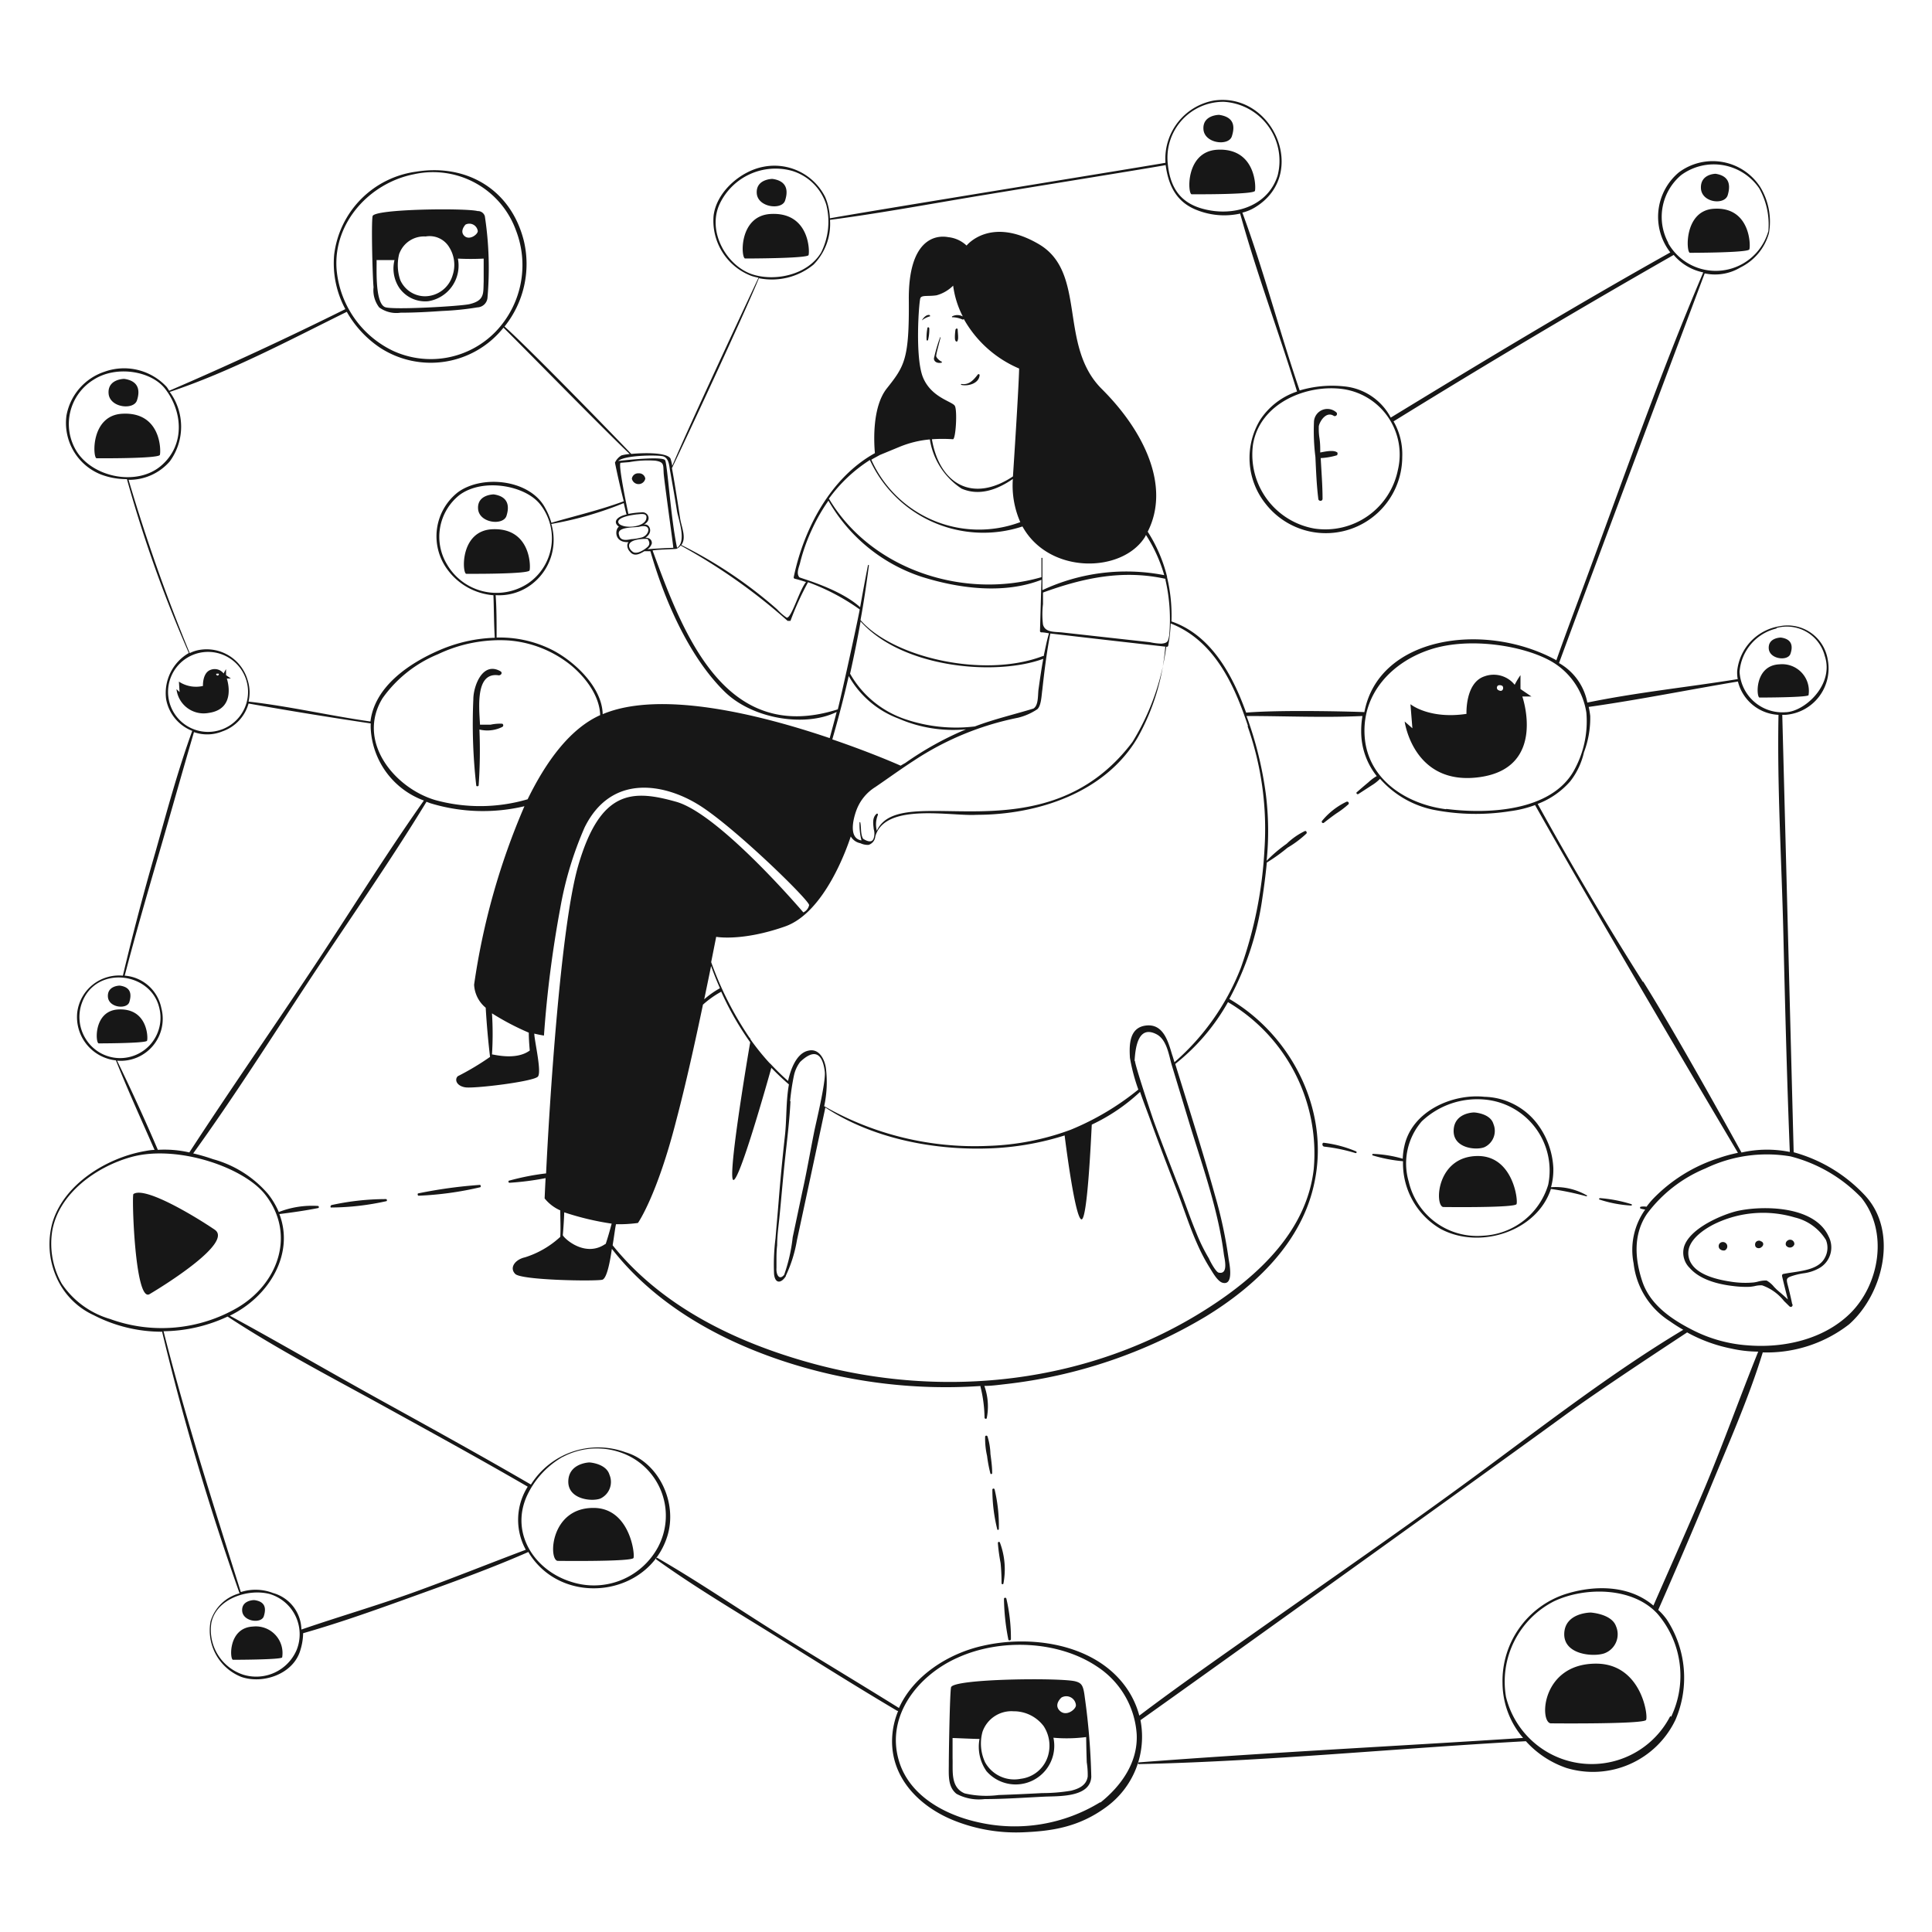 <svg xmlns="http://www.w3.org/2000/svg" fill="none" viewBox="0 0 400 400">
  <path fill="#171717" d="M27.62 247.22c-.36.24.3 22.52 3.34 20.72 3.04-1.8 17.38-10.7 13.5-13.34-3.88-2.64-14.46-9.08-16.84-7.38Zm24.76 89.54c-5.18.24-4.82 6.88-4.14 6.88 0 0 10 0 10.18-.5a5.52 5.52 0 0 0-6.04-6.38Zm2.24-2.14c.5-1.6.36-3.04-2-3.34 0 0-2.64 0-2.48 2.24.16 2.24 3.98 2.7 4.48 1.1Zm309.66-190.2s10 0 10.16-.5a5.53 5.53 0 0 0-6-6.38c-5.22.2-4.82 6.82-4.16 6.88Zm6.42-9.08c.54-1.58.3-3.04-2-3.34 0 0-2.64 0-2.5 2.26.14 2.26 4 2.68 4.5 1.08ZM246.72 40.22s12.86.1 13.1-.7c.24-.8.18-8.96-7.82-8.52-6.62.4-6.12 9.22-5.28 9.22Zm8.32-12c.7-2.16.4-4-2.64-4.44 0 0-3.44 0-3.24 2.98.2 2.98 5.24 3.54 5.88 1.46ZM159.56 44.3c-6.66.36-6.18 9.22-5.28 9.22 0 0 12.86 0 13.12-.7.26-.7.24-8.96-7.84-8.52Zm3-2.84c.64-2 .4-4-2.64-4.42 0 0-3.44 0-3.24 2.98.2 2.98 5.32 3.54 5.88 1.44Zm-60.74 68.12c-6.64.4-6.14 9.22-5.28 9.22 0 0 12.84.1 13.1-.7.26-.8.24-8.96-7.82-8.52Zm3.04-2.78c.64-2 .4-4-2.64-4.44 0 0-3.44 0-3.24 2.98.2 2.98 5.22 3.54 5.88 1.46ZM25.32 85.66C18.7 86 19.2 94.88 20 94.88c0 0 12.86.1 13.1-.7.24-.8.3-8.96-7.78-8.52Zm3.04-2.78c.66-2 .4-4-2.64-4.44 0 0-3.44 0-3.24 3 .2 3 5.24 3.52 5.88 1.44ZM24.44 209c-5.1.3-4.7 7.02-4 7.02 0 0 9.76 0 10-.54.24-.54.16-6.84-6-6.48Zm2.34-1.54c.5-1.66.3-3.1-2-3.4 0 0-2.58 0-2.44 2.3.14 2.3 3.94 2.68 4.44 1.1Zm323.1-155.12s12 0 12.3-.7c.3-.7.24-8.88-7.32-8.42-6.24.34-5.78 9.12-4.98 9.12Zm7.82-11.92c.64-2.14.34-4-2.5-4.44 0 0-3.18 0-3.04 3 .14 3 4.88 3.54 5.54 1.44ZM115.42 323.16s15.4.2 15.74-.6c.34-.8-.8-10.36-8.26-10.36-8.9-.06-9.38 10.56-7.48 10.96Zm8.88-12.9a3.8 3.8 0 0 0 1.88-4.94c-.7-2.34-4.14-2.54-4.14-2.54s-4.28.1-4.38 3.88c-.1 3.78 4.88 4.28 6.64 3.6Zm206.14 34.18c-11.22 0-11.76 11.9-9.42 12.36 0 0 19.3.2 19.78-.7.48-.9-1-11.66-10.36-11.66Zm1.74-2.14a4.2 4.2 0 0 0 2.4-5.6c-.9-2.58-5.24-2.84-5.24-2.84s-5.38 0-5.48 4.4c-.1 4.4 6.14 4.82 8.32 4.04ZM306 239.34c-8.58 0-9.02 10.16-7.22 10.56 0 0 14.84.2 15.2-.6.36-.8-.74-9.96-7.98-9.96Zm1.36-1.84a3.72 3.72 0 0 0 1.84-4.78c-.64-2.24-4-2.4-4-2.4s-4.14 0-4.24 3.74c-.1 3.74 4.76 4.14 6.4 3.44Zm-260.4-97.02h.84l-1-.7v-1.24c-.19.29-.35.59-.5.9a2.32 2.32 0 0 0-2.68-.76c-1.74.6-1.6 3.34-1.6 3.34a6.42 6.42 0 0 1-4.98-.9l.14 2.16-.64-.6a5.66 5.66 0 0 0 6.68 4.92c5.92-.84 3.74-7.12 3.74-7.12Zm-2.1-1h.4c.14 0 0 .54-.34.34s-.06-.34-.06-.34Zm272.28 4.78v-.04h-.08l.08.04Z"/>
  <path fill="#171717" d="M314.8 139.78c-.45.64-.85 1.3-1.2 2a5.57 5.57 0 0 0-6.28-1.74c-4 1.34-3.7 7.76-3.7 7.76-7.76 1.16-11.6-2-11.6-2l.4 4.98-1.6-1.4s1.8 13.5 15.64 11.5 8.72-16.68 8.72-16.68h1.88l-2.26-1.54v-2.88Zm-4.5 3.14a.56.56 0 0 1-.38-.46.57.57 0 0 1 .24-.54 1 1 0 0 1 .9.1c.34.36.1 1.34-.76.9ZM278.76 166c-1.97.94-3.7 2.3-5.08 4a.27.27 0 0 0-.02.18c0 .06.04.11.08.15.05.04.1.07.17.07.06 0 .12 0 .17-.04.9-.7 1.8-1.4 2.68-2 .81-.52 1.58-1.1 2.3-1.74a.35.35 0 0 0 .16-.46.35.35 0 0 0-.46-.16Zm-5.82-62.74c0 .54.88.6.88 0 0-2.8-.24-5.64-.38-8.42 1.16-.06 2.3-.26 3.42-.6 0-.16.16-.46 0-.56-.78-.64-2.88-.1-3.52 0 0-1.08 0-1.88-.16-2.98-.12-.74-.16-1.5-.14-2.24-.1-.66 1.34-3.54 3.14-2.34a.46.46 0 0 0 .54-.7 2.78 2.78 0 0 0-4.68 2c-.1 2.4 0 4.8.3 7.18.14 2.92.24 5.76.6 8.66Z"/>
  <path fill="#171717" d="M386.14 247.52a31.56 31.56 0 0 0-14.78-8.96L369 148h.66a9.64 9.64 0 0 0 8.76-11.4 8.43 8.43 0 0 0-10-6.94 10.46 10.46 0 0 0-8.76 9.32c-.02.55.02 1.1.12 1.64h-.12c-10.4 1.68-20.7 2.72-31.02 4.84a12 12 0 0 0-5.86-8.18c8-21.74 28.24-75.6 30.16-80.68 2.54.55 5.2.1 7.42-1.24a11.28 11.28 0 0 0 5.88-7.08c.58-3.3-.06-6.7-1.8-9.56a11.72 11.72 0 0 0-16.84-3.04 12 12 0 0 0-1.78 16.58c-19.54 10.94-38.74 22.52-57.88 34.2a12.2 12.2 0 0 0-9.62-6.46c-3.1-.34-6.25-.05-9.24.84-4.18-12.18-7.4-24.74-11.86-36.82a9.2 9.2 0 0 0 2.8-1.2c10.96-6.88 3.5-23.82-8.72-22a12.24 12.24 0 0 0-10 12.88c-1.3.3-63.16 10.3-69.48 11.5a12.12 12.12 0 0 0-.98-4.42A11.76 11.76 0 0 0 158 34.54c-4.68.9-9.66 5.18-10.26 10.12a12.22 12.22 0 0 0 7.82 12.46c.48.16.98.28 1.48.38-3.2 6.8-14.74 31.5-17.86 38.96a9.22 9.22 0 0 0-.36-1.52c-.74-1.28-5.38-1.22-8.12-.96-4.76-5-21.18-21.86-26.24-26.38a20.68 20.68 0 0 0 4-17.72c-2.7-10.8-12-16-22.28-14.34a19.74 19.74 0 0 0-17 17.24A20 20 0 0 0 71.5 64a735 735 0 0 1-36.46 16.9c-.18-.26-.34-.54-.54-.8a12 12 0 0 0-12.86-3.14 11.76 11.76 0 0 0-7.88 9.08 11.48 11.48 0 0 0 7.14 12.2c1.72.65 3.54.97 5.38.96a268.02 268.02 0 0 0 12.82 36 9.56 9.56 0 0 0-4.7 9.6 8.7 8.7 0 0 0 5.4 6.52c-3 8.26-5.22 16.56-7.6 25.02A542.57 542.57 0 0 0 25.44 202a8.72 8.72 0 0 0-9.44 7.54 9.02 9.02 0 0 0 8 10c2.46 6.16 5.34 12.46 8 18.54-.68 0-1.36.12-2 .24-7.82 1.36-16.74 6.78-19.14 14.8a16.8 16.8 0 0 0 .76 11.16c1.5 3.54 4.27 6.4 7.76 8a30.7 30.7 0 0 0 14.22 3.44v.16a540.7 540.7 0 0 0 16 54 8.58 8.58 0 0 0-6 5.78 10.36 10.36 0 0 0 6.34 11.52c4.52 1.58 10.86-.6 12.26-5.58.35-1.12.54-2.29.56-3.46 8.2-2.34 15.84-5.12 23.84-8 7.66-2.76 15.34-5.54 22.8-8.82.11.22.24.43.38.64 7.12 10.72 24.42 8.52 28.36-3.84 2.24-7.02-1.8-15.44-8.62-17.44a16.46 16.46 0 0 0-19.6 6.68c-10.32-6-20.78-11.76-31.24-17.54-10.46-5.78-20.8-11.82-31.1-17.42 8.24-4 13.4-12.88 10.26-21.04 2.68-.34 5.4-.72 8-1.24.26 0 .2-.44 0-.44a18.9 18.9 0 0 0-8.12 1.26 16.35 16.35 0 0 0-2.24-3.76A23 23 0 0 0 44.12 240a39.31 39.31 0 0 0-4.12-1.2c8.52-11.8 16.22-24 24.3-36.24 8.08-12.24 16.42-24.12 24-36.56l.8.3a37.27 37.27 0 0 0 19.48.62c-5.1 11.8-8.6 24.22-10.42 36.94a6.6 6.6 0 0 0 2.4 4.78c.2 3.4.5 6.84.9 10.18a55.3 55.3 0 0 1-6.68 4c-.7.66-.3 2 1.54 2.3 1.84.3 14.26-1.2 15.06-2.24.8-1.04-.76-7.48-.76-8.88 1.26.3 2 .4 2 .4A234.4 234.4 0 0 1 116 188c1-5.75 2.7-11.36 5.04-16.7 5.58-11.26 16.54-8.92 23.26-4.88 7.08 4.18 23.32 20 23.22 20.98a2.14 2.14 0 0 1-1.2 1.5S149 168.54 140 166c-9-2.54-15.68-2.6-20.28 13.2-3.7 12.74-6 50-6.66 63.74-2.56.3-5.1.8-7.58 1.48-.3 0-.26.46 0 .46 2.51-.16 5-.48 7.48-.96-.14 2.62-.2 4.2-.2 4.2a8.64 8.64 0 0 0 3.24 2.48c0 1.8.1 3.64 0 5.48a19.28 19.28 0 0 1-7.32 4.24c-2 .44-3.3 2.14-2 3.44 1.3 1.3 16.34 1.54 18 1.2.9-.2 1.58-3.4 2-6.4 8.72 11.2 21.46 18.48 34.7 22.98a107.37 107.37 0 0 0 41.62 5.42v.16c.53 2.09.8 4.23.84 6.38 0 .26.4.36.46.1.44-2.22.26-4.53-.5-6.66 1.42 0 2.84-.2 4.26-.36a103.2 103.2 0 0 0 41.56-14c10.36-6.32 20-15.5 22.52-27.76 3.18-14.94-4.72-30.42-17.62-38a61.99 61.99 0 0 0 6.8-20.6c.38-2.52.72-5.08.96-7.64a36.5 36.5 0 0 0 4.3-3.08c1.4-.82 2.7-1.8 3.88-2.9.2-.2 0-.64-.3-.54a14.5 14.5 0 0 0-3.78 2.64 29.1 29.1 0 0 0-4.14 3.52c.47-4.6.41-9.22-.16-13.8a75.65 75.65 0 0 0-4-16.18c8 0 16 .38 24 0a17.93 17.93 0 0 0-.26 3.18 14.77 14.77 0 0 0 3.22 9.26c-.63.36-1.21.8-1.74 1.3-.8.66-1.54 1.3-2.34 2-.3.16 0 .6.3.4l2.74-1.78c.63-.38 1.2-.83 1.72-1.36a20.18 20.18 0 0 0 10.98 6.4 45.4 45.4 0 0 0 16 .3 23.1 23.1 0 0 0 5.12-1.26c13.62 24.2 42 72 42 72-1.36.28-2.7.64-4 1.1a32.7 32.7 0 0 0-13.66 8.52c-.45.49-.87 1-1.26 1.54a3.3 3.3 0 0 0-1.18 0c-.2 0-.24.36 0 .4.3.08.6.14.9.18a14.4 14.4 0 0 0-2.4 11.14 16.36 16.36 0 0 0 7.52 12c.9.64 1.82 1.22 2.76 1.76-14.94 8.94-29.36 20.18-43.36 30.48-14.5 10.66-29.3 20.88-44 31.24-8.36 5.9-17.12 12-25.26 18.16a18 18 0 0 0-3.2-6.46c-6.52-8.46-19.32-10.26-29.18-8-7.08 1.56-14.34 6.14-17.38 12.88-8.32-5.18-16.74-10.22-25.06-15.4s-16.44-10.76-24.9-15.64a.2.2 0 0 0-.3.05.2.2 0 0 0 .1.29c8 5.74 16.44 10.72 24.76 15.9s16.64 10.42 25.06 15.4h.18a16.46 16.46 0 0 0-1.18 4.66c-.9 8.72 5.34 15.16 13 18.14a34.56 34.56 0 0 0 14 2.34c5.82-.24 11.5-1 17.24-5.22a18 18 0 0 0 7.1-18c14.7-10.42 73.2-52.42 87.56-62.9 8-5.88 25.6-17.34 25.62-17.38a31.56 31.56 0 0 0 9.12 3.34 26 26 0 0 0 5.6.64c-3.72 9.22-7.12 18.76-10.98 28-3.5 8.28-7.12 16.34-10.72 24.58-5.04-4.3-12.32-4.3-18.4-2.32a18.92 18.92 0 0 0-12.84 18.4 17.6 17.6 0 0 0 4.26 11.32c-26.38 1.72-53.24 3.04-79.56 5.06-.2 0-.2.36 0 .36 26.52-.58 53.64-3.3 80.14-4.74a20 20 0 0 0 8.4 5.54 18.92 18.92 0 0 0 22.58-10 22 22 0 0 0-1.8-20.72 12 12 0 0 0-1.78-2c3.56-8.12 7.08-16.28 10.46-24.48 3.82-9.34 8.24-19.22 11.18-28.84 6.45.2 12.76-1.85 17.86-5.8 7.02-6.2 10.3-19.16 3.32-26.68Zm-260.76 10c-4.14 2.9-8.46-.98-8.86-1.78.14-1.54.24-3.14.3-4.74a57.8 57.8 0 0 0 9.82 2.34c-.4 1.5-.8 2.9-1.26 4.28v-.1Zm102.42 115.6a33.84 33.84 0 0 1-25.08 4.2c-7-1.5-14.48-5.48-16.62-12.8-2.74-9.3 4-17.7 12.18-21.32 8.8-4 20.78-3.58 28.88 1.86a18.13 18.13 0 0 1 8.18 14c.28 5.8-3.18 10.68-7.54 14.16v-.1Zm118-17.8a18.28 18.28 0 0 1-34-4 18.66 18.66 0 0 1 10-19.82c6.42-3 16.3-2.94 21.38 2.64a19.7 19.7 0 0 1 2.82 21.28l-.2-.1Zm22-225.3a8.1 8.1 0 0 1 10 5.78c2 6-4.24 11.6-8.16 11.66a8.88 8.88 0 0 1-9.48-8.38 10 10 0 0 1 7.64-8.96v-.1Zm-22.42-79.78a11.3 11.3 0 0 1 2.7-14 11.4 11.4 0 0 1 16.14 2.74 15.26 15.26 0 0 1 1.9 8.86 11.32 11.32 0 0 1-20.74 2.5v-.1Zm-67.16 30.34a13.7 13.7 0 0 1 11.2 16.7 15.32 15.32 0 0 1-17.24 12.16 15.54 15.54 0 0 1-12.76-17.4c1.4-8.62 11.22-12.6 18.8-11.46Zm-24.82-59.5a12.24 12.24 0 0 1 11.12 15.26c-1.9 6-8.14 8.16-13.76 7.26-5.18-.84-8.38-3.48-8.98-9.66a11.56 11.56 0 0 1 11.62-12.86Zm-97.76 35.68c-5.28-1.84-9.28-8.86-6.64-14.54a12.8 12.8 0 0 1 15-6.84 10.66 10.66 0 0 1 7.08 7.04 14.2 14.2 0 0 1-1.08 9.86c-2.8 4.68-9.64 6.08-14.36 4.48ZM137.3 94.48c1.24.4 1.24 2 1.44 3.04.5 2.8 1 5.58 1.44 8.38.3 1.7 2 6.18 0 7.52-1.3-6-2-17.38-2.48-18.14-.48-.76-6.54-.2-9.72.16 1.44-1.26 8.32-1.26 9.32-.96Zm59.8-28.8c.77 0 1.54.18 2.24.5 0 0 .2-.1.2-.14 2.58 4.6 6.61 8.2 11.46 10.26 0 0 0 2.78-1.28 22.34-8.38 5.56-15.2 1.56-16.78-7.7 1.45-.1 2.9-.1 4.36 0 .58 0 .94-6 .38-6.92-.56-.92-4.82-1.7-6.56-5.82-1.74-4.12-.86-15.86-.56-16.5.3-.64 1.6-.3 3.34-.56a7.82 7.82 0 0 0 3.44-2 19.3 19.3 0 0 0 2 6.38 2.34 2.34 0 0 0-2.24 0v.16Zm-4.58 25.3a14.92 14.92 0 0 0 6.56 10.18c3.66 1.6 7.42.22 10.62-2a18.8 18.8 0 0 0 1.54 8.94 24.4 24.4 0 0 1-30.84-12.92c.56-.34 1.16-.64 1.76-.98l4.26-1.76c1.95-.78 4-1.28 6.1-1.46Zm19.16 18c5.5 10 20.68 9.72 25.38 2.18l.2-.4a31.08 31.08 0 0 1 3.78 8.32 41.02 41.02 0 0 0-25.22 3.1v-6.68h-.2v4c-16 4.62-35.22-1.46-44-16.26a31.17 31.17 0 0 1 8.48-8A25.86 25.86 0 0 0 211.68 109v-.02Zm-30.18 59.5c-.96.8-.72 2.1-.6 3.2.18.6.18 1.24 0 1.84-.26.84-1 .9-2.2.14a2.55 2.55 0 0 1-.3-.8c-.2-.84-.1-1.78-.3-2.64h-.14c-.05 1.27.08 2.55.4 3.78-2.9-.46-1.56-4.98-.96-6.48.76-1.9 2.1-3.5 3.84-4.58 2.64-1.8 5.24-3.7 8-5.48a60.55 60.55 0 0 1 21.52-8.86c1.43-.35 2.78-.94 4-1.76.84-.72.88-3 1.04-4 .44-4 .9-7.8 1.66-11.68 8 .93 16 1.85 24 2.74-.92 7-3.3 13.71-7 19.72-18.46 24.48-48.04 7.64-52.92 18.38a5.18 5.18 0 0 1 .2-3.24c.1-.22-.1-.38-.24-.28Zm4.5-19.72a28.38 28.38 0 0 0 14 2.24 66.42 66.42 0 0 0-12.62 7c-.32.16-.6.34-.92.52-1.76-.78-7.1-3.04-14.14-5.44 1.24-4.32 2.4-8.68 3.4-13.12a19.78 19.78 0 0 0 10.28 8.8Zm-10-9.28c.8-3.58 1.54-7.22 2.18-10.82 8.7 9.72 28.04 11.34 37.82 7.74-.4 2.14-.7 4.28-1 6.42-.14 1.3 0 3.24-1.04 3.88-3.74 1.16-8.22 2.2-12.12 3.7-4.96.6-9.99.05-14.7-1.6a20.7 20.7 0 0 1-11.14-9.32Zm64.52-6.22c-.82-.02-1.64-.12-2.44-.3l-18-2c-1.54-.2-3.68.1-4.14-1.66-.17-1.4-.17-2.82 0-4.22v-2.4c8.36-3.04 16.5-4.78 25.36-2.84v.24a36.83 36.83 0 0 1 .78 11.44c-.24 1.18-.24 1.62-1.64 1.74h.08Zm-49.76-13.86c7.72 2.44 17.04 3.68 24.86.64l-.3 10.62c0 .07.03.13.08.18a.3.3 0 0 0 .18.08c.5 0 1.04.1 1.6.2-.46 1.54-.76 3.14-1.1 4.72h-.2c-12.16 4.64-31 .3-37.72-7.46.7-3.8 1.24-7.54 1.74-11.32 0-.1-.2-.16-.2 0-.6 3-1.08 5.66-1.62 8.66-4.14-3.8-12.32-6-12.58-6.2-.74-.86 0-2.2.2-3.2a38.1 38.1 0 0 1 2.44-6.78 37.12 37.12 0 0 1 3.38-5.88 34.68 34.68 0 0 0 19.24 15.74ZM178 126.18c-.76 4-3.8 17.74-4.54 20.68-23.46 7.48-32.1-15.88-38.34-32.86 0-.2 4.96-.3 4.96-.38.33-.16.62-.39.84-.68a120.22 120.22 0 0 1 22.14 15.6h.6a59.9 59.9 0 0 1 3.64-8c3.8 1.38 7.4 3.28 10.7 5.64Zm-45.58-17.14c2.74-.7 2 2 .24 2.28a9.8 9.8 0 0 1-1.84.3c-.4 0-2.34.7-2.64-.84-.66-1.8 3.28-1.5 4.24-1.74Zm-.6-2.54c.54 0 2.24-.46 2 .8-.2 1.72-3.82 2.12-5.18 1.44-.76-.26-1.78-1.62 3.18-2.24Zm1.28 5.08c.32-.02.64-.02.96 0 .5.66.5 1.2 0 1.66-.5.46-2.26 1.74-3.14.94-.5-.36-2.04-2.3 2.18-2.6Zm1.86.9c0-.9-.7-1.16-1.36-1.16a2 2 0 0 0 .9-.98c.38-.9-.3-2-1.24-1.7.74-.4 1.34-1.1.84-2a1.32 1.32 0 0 0-1.34-.56c-.9.04-1.78.15-2.66.32 0 0-2.18-10.18-1.62-10.58l1.78-.14c1.8-.33 3.62-.43 5.44-.3 1.8.3 1.6.8 1.7 2.48 0 .96 2 15.06 2 15.56-.2 0-3.52.12-5.36.3.45-.28.78-.73.92-1.24ZM69.68 55.66c-.66-9.6 6.88-17.78 16-19.58a18.26 18.26 0 0 1 21.16 11.66 19.88 19.88 0 0 1-4.18 20.88 18.7 18.7 0 0 1-21.32 4 20.66 20.66 0 0 1-11.66-16.96ZM15.8 93.34a10.76 10.76 0 0 1 3.6-14.74c4.68-3 11.86-1.8 14.74 1.84 3.7 4.72 4.24 11.7-.8 16-5.04 4.3-14.2 2.38-17.54-3.1Zm10.8 6a11.1 11.1 0 0 0 8.54-3.8 12.16 12.16 0 0 0 0-14.4C47.7 76.96 60 70.38 71.8 64.56A22 22 0 0 0 78.7 72a19.24 19.24 0 0 0 25.54-4.16c4.88 4.82 20.48 20.78 26.14 26.16-.57.04-1.14.14-1.7.28-.6.35-1.07.87-1.36 1.5.54 2.68 1.16 5.36 1.82 8-4.9 1.82-10 3-14.98 4.46-.36-1.26-.9-2.46-1.58-3.58-3.44-5.48-12.9-6.32-17.78-2.74a11.58 11.58 0 0 0-2.16 16 13.1 13.1 0 0 0 9.52 5.32c.1 2.66.1 6 .28 8.8-3.9.12-7.75.98-11.34 2.52-6.32 2.7-13.54 7.56-14.4 14.82-8.56-1.22-16.66-3.14-25.24-4.12a8.36 8.36 0 0 0-.18-4.42 8.84 8.84 0 0 0-10-6.28c-.7.12-1.37.34-2 .66A362.34 362.34 0 0 1 26.6 99.28v.06Zm82.64 21.5a11.85 11.85 0 0 1-16.7-4 11.04 11.04 0 0 1 2.6-14.36c4.84-3.58 13.66-2 16.74 2a11.32 11.32 0 0 1-2.64 16.36Zm-74.4 23.28a8.28 8.28 0 1 1 16.47-1.74 8.28 8.28 0 0 1-16.47 1.74Zm-17.88 63.52c2.84-7.82 14.2-6.46 16 .96a8.36 8.36 0 0 1-15.24 6.44 8.52 8.52 0 0 1-.76-7.4Zm44.44 134a9.1 9.1 0 0 1-11.06 5.08A9.74 9.74 0 0 1 43.76 336c1-5.02 7.58-7.12 12-6a8.7 8.7 0 0 1 5.64 11.64Zm55.12-40a15 15 0 0 1 12.96-.54 13.84 13.84 0 0 1 6.72 19.28 15.1 15.1 0 0 1-18 7.1c-7.56-2.38-12.54-10-9.16-17.66a18 18 0 0 1 7.48-8.2v.02ZM78 290.32c10.48 5.78 20.94 11.5 31.26 17.48a12.86 12.86 0 0 0-.4 13.06c-7.72 2.9-15.4 6-23.16 8.8-7.76 2.8-15.4 5-23.3 7.72a8 8 0 0 0-5.86-7.56 10 10 0 0 0-6.68-.2c-5.66-18-11.38-35.76-16-54a32 32 0 0 0 13.26-3.04C57 279.08 67.6 284.62 78 290.32Zm-23.02-42.9c6.28 8.16 2.64 18.38-5.88 23.36a31.25 31.25 0 0 1-26.32 2.3 18.16 18.16 0 0 1-10-7.32c-1.83-3.24-2.53-7-2-10.68 1.24-8 9.32-13.64 16.58-15.58 9.38-2.5 23.18 2.14 27.62 7.92Zm8.66-45.26c-8.1 12.16-16.48 24.2-24.44 36.44a23.05 23.05 0 0 0-6.52-.54 427.66 427.66 0 0 0-8.44-18.46 8.7 8.7 0 0 0 9.16-10.9 8.38 8.38 0 0 0-7.58-6.7c2.2-8.46 4.64-16.88 7.1-25.3 2.46-8.42 4.76-16.7 7.24-25.12 1.9.67 3.98.62 5.84-.14a8.52 8.52 0 0 0 5.46-5.78 888.49 888.49 0 0 0 25.3 4.12 11 11 0 0 0 0 1.16 16.8 16.8 0 0 0 11 14.8c-8.42 11.94-16.04 24.36-24.12 36.42Zm38.22 16.16c.18-2.84.18-5.68 0-8.52a53.16 53.16 0 0 0 7.62 4c0 1.26.1 2.5.2 3.7-2.94 2.16-7.68.72-7.82.82Zm7.38-52.84a34.96 34.96 0 0 1-19.14.16c-8.52-2.54-16.34-12.2-10.9-21.08a26.36 26.36 0 0 1 11.5-9.12 29.77 29.77 0 0 1 14.6-2.84c4.75.37 9.27 2.18 12.96 5.18 2.96 2.46 5.88 6.28 6 10.28-6.26 2.82-11.18 9.56-15.02 17.42Zm15.54-17.62c-.12-5.56-5.78-10.86-10.3-13.22a24 24 0 0 0-11.66-2.64c0-2.7 0-6.12-.2-8.78 2.7.18 5.38-.64 7.52-2.3a11.54 11.54 0 0 0 4-12.44 72.36 72.36 0 0 0 15-4.32c.18.74.54 2.36.6 2.36-1.62.32-2.86 1.26-1.9 2.28l.3.26c-.8.44-1.1 3.32 2 3.18-.54.56-.16 1.56.3 2 .8 1 1.88.56 2.96-.12h1.26c2.7 9.48 7.74 21.58 15.34 29.06 5.82 5.72 16.74 7.42 23.22 4.22-.46 1.82-.96 3.62-1.44 5.42-14.22-4.82-34.92-10.04-47-4.96ZM147.22 200a68.87 68.87 0 0 0 1.84 4.6 17.96 17.96 0 0 0-3.26 2.3c.54-2.62 1.02-4.9 1.42-6.9ZM272 242c-1.44 12.8-11.44 22.12-21.86 28.8-24.36 15.68-54.78 19.06-82.48 11.34-15.46-4.3-30.66-11.68-40.82-24.32.36-2.2.54-3.76.7-4.36a28.6 28.6 0 0 0 4.54-.26S136 247.66 140 232c2-7.56 4-16.64 5.54-24a20.42 20.42 0 0 1 3.78-2.68 61.74 61.74 0 0 0 6 10.48c-.9 5.18-4.72 28.32-3.48 28.5 1.24.18 6.72-19.14 7.86-23.22a53.94 53.94 0 0 0 3.64 3.44c-.64 3.48-.44 7.16-.84 10.7-.5 4.54-.94 9.02-1.3 13.62-.2 2.54-.44 5.02-.64 7.56a43.14 43.14 0 0 0-.3 7.38c.2 2 1.44 2 2.44.44v-.1a28.12 28.12 0 0 0 2.3-7.36c.74-3.4 5.64-26.26 5.88-27.46 10 6.58 23.12 9.02 34.94 8.42a58.32 58.32 0 0 0 14.6-2.64c.38 3.08 2.24 17.18 3.48 17.38 1.24.2 2-17.04 2.14-19.62a38.5 38.5 0 0 0 10-6.78c.74 2.2 1.6 4.34 2.34 6.42 1.7 4.7 3.48 9.32 5.28 14 1.44 3.7 2.6 7.48 4.24 11.12.73 1.67 1.58 3.3 2.54 4.84.54.84 1.6 2.84 2.68 3.14 2.4.64 1.4-4 1.26-4.9a92.76 92.76 0 0 0-2.84-13.24c-2.54-9.12-5.44-18.14-8.22-27.16a43.26 43.26 0 0 0 10.92-12.8A36.4 36.4 0 0 1 272 242Zm-108.42-14c.17-1.8.43-3.58.8-5.34a7.18 7.18 0 0 1 1.28-2.8c3.9-3.72 4.84-.14 5.1 2 .26 2.14-1.84 10.66-2.2 12.5-.8 4-1.54 8.3-2.44 12.34l-2 9.46a34.7 34.7 0 0 1-1.76 7.76c-1 1.26-1.7 0-1.6-1.4v-1.4c0-1.08 0-2.18.14-3.28 0-1.9.26-3.78.46-5.68.4-4 .74-8.18 1.18-12.26.44-4.08.92-7.9 1.12-11.9h-.08Zm71.32-8.32c.16-2.74.72-7.58 4.6-5.52 2.12 1.16 2.5 4.36 3.12 6.42l3.88 12.8c2.68 8.68 5.76 17.4 6.9 26.4.1.72 1.02 4.18-1.1 3.7-.58-.14-1.78-2.36-2-2.92a36.24 36.24 0 0 1-2.64-5.38c-1.44-3.44-2.58-7-4-10.48-1.62-4.18-3.26-8.4-4.8-12.62-.72-2.08-3.88-11.56-3.88-12.46l-.08.06Zm23.4-69.32a63.81 63.81 0 0 1 3.5 25.4 86.7 86.7 0 0 1-4.9 24.62 50 50 0 0 1-13.74 19.54c-.16-.5-.3-1.04-.5-1.6-.8-2.68-1.8-6.38-5.34-6-3.54.38-3.54 4-3.38 6.68.38 2.24.97 4.44 1.74 6.58a55.5 55.5 0 0 1-14 8.32 53.64 53.64 0 0 1-17.04 3.34 62.74 62.74 0 0 1-34-8.22c.57-2.63.68-5.33.34-8-.3-1.8-1.44-4-3.58-3.5-2.54.5-3.74 4-4.24 6.28a47.88 47.88 0 0 1-3.54-3.44l-.36-.34a49.5 49.5 0 0 1-3.78-4.68 2.3 2.3 0 0 1-.24-.56v.16a69.46 69.46 0 0 1-8-15.74l1.04-5.24s5.28 1 14.24-2.14c8.28-2.9 12.94-16.56 13.62-18.64a2.97 2.97 0 0 0 2 1.4 3.5 3.5 0 0 0 1.7.34 2 2 0 0 0 1.38-1.74c2-7.08 15.66-4.14 20.98-4.48 12.56 0 26.62-4.54 33.34-16a45.88 45.88 0 0 0 5.72-18.78.76.76 0 0 1 .36 0s.24-.1.24-.2c.28-1.53.46-3.08.52-4.64 9.04 3.54 13.18 12.72 16 21.22l-.08.06Zm-.3-2.82c-.46-1.24-.8-2.14-1.32-3.38-2.82-6.58-7.04-13.06-14.14-15.5a33.9 33.9 0 0 0-.92-9.16.2.2 0 0 0 0-.14 30.91 30.91 0 0 0-4-9.28c4.78-9.42-.78-20.86-9.5-29.54-9.08-9.02-3-24.12-13.06-30-10.06-5.88-14.94.3-14.94.3a6.5 6.5 0 0 0-3.8-1.74c-2.88-.54-8.26.7-8.16 12.96.1 12.26-.86 13.7-4.54 18.34-3.04 3.82-2.7 11-2.48 13.42-9.16 5.06-14.74 15.68-16.8 25.64a.28.28 0 0 0 .02.22.28.28 0 0 0 .18.14c.78.18 1.58.44 2.34.68-1.4 1.7-3 7.5-4 7.38-.74-.5-1.4-1.08-2-1.74a92.01 92.01 0 0 0-19.82-13.3c1.14-1.5 0-3.8-.26-5.58-.26-1.78-1.12-7.32-1.68-10.34 1.86-3.84 15.04-32 18-39.32a13.6 13.6 0 0 0 11.32-2.82 12 12 0 0 0 3.4-9.26c11.1-1.46 22-3.54 33.08-5.34 10.22-1.7 34.48-5.6 36.42-6 .6 4.54 2.44 7.76 6.48 9.32a15.3 15.3 0 0 0 8.94.72c3.42 12.42 8 24.52 11.78 36.84a14.72 14.72 0 0 0-7.62 5.84 15.2 15.2 0 0 0 1.14 17.44 15.82 15.82 0 0 0 28.26-9.76c.1-2.57-.52-5.11-1.8-7.34a1924.47 1924.47 0 0 1 58-34.46 10.82 10.82 0 0 0 6.12 3.62c-9.12 21.42-16.8 43.46-24.9 65.28-1.86 5-3.74 10-5.52 15.04l-.2-.14c-14.9-8-36.6-4.74-39.54 10.86-.1-.04-16.48-.56-24.48.1Zm41.38 20c-8.16-1.04-16.2-6.12-16.84-15.04-.64-8.92 5.72-15.44 13.5-18 8.38-2.8 20.34-.7 25.82 2.84a14.85 14.85 0 0 1 6.58 10.22 20.9 20.9 0 0 1-2.7 12.2c-4.82 8.24-17.74 8.82-26.3 7.72l-.06.06Zm40.76 35.74c-7.6-12-14.86-24.3-21.78-36.84 2.6-.98 4.91-2.59 6.74-4.68a15.08 15.08 0 0 0 2.84-6 20 20 0 0 0 1.3-7.52c-.07-.63-.18-1.26-.32-1.88 10.46-1.48 20.48-3.52 30.9-5.26a9.1 9.1 0 0 0 8.4 6.9c-.3 15.1.64 30 1 45.12.36 15.12.74 30.24 1.34 45.38-3.3-.67-6.71-.63-10 .12 0 0-13.14-23.94-20.36-35.4l-.06.06ZM382.98 272c-5.48 5.32-13.64 7.14-21.12 6.54a29.54 29.54 0 0 1-11.04-2.98c-4.5-2.24-9.14-5.28-10.8-10.26-1.56-4.68-1.9-9.76.98-14a28.72 28.72 0 0 1 12.12-9.4 29.3 29.3 0 0 1 17.6-2.48 30.98 30.98 0 0 1 14.64 8.54c5.68 7.06 3.78 18.04-2.38 24.04Z"/>
  <path fill="#171717" d="M378.6 256c-2.96-6.54-14-6.38-18.9-5.28-2.92.68-9.76 3.46-11.02 7.36a4.44 4.44 0 0 0 1.18 4.46c2.16 2.46 6 3.38 9 3.72 1.13.15 2.28.2 3.42.16.33-.03.66-.08.98-.14a5.13 5.13 0 0 1 1.58-.16 10 10 0 0 1 4.52 3.24l1.14 1.12c.08.06.18.1.28.1.05 0 .1 0 .14-.03a.4.4 0 0 0 .12-.61c-.23-1.14-.5-2.27-.78-3.4l-.1-.38c-.34-1.34-.4-1.58.94-2 .71-.23 1.44-.4 2.18-.52a8.99 8.99 0 0 0 3.18-.98 4.93 4.93 0 0 0 2.14-6.66Zm-9.64 8.22.24 1.02c.3 1.24.62 2.54.96 3.8a36.1 36.1 0 0 0-1.82-1.62l-.48-.42-.54-.54c-.43-.54-.96-1-1.56-1.34h-.42c-.46.02-.92.1-1.36.22-.3.08-.61.14-.92.18-1.65.15-3.3.08-4.94-.2-4-.62-6.66-1.82-7.82-3.52a4 4 0 0 1-.64-3.3c.7-2.58 4-4.46 5.46-5.16a23.02 23.02 0 0 1 16.48-1.28c2.68.64 5 2.32 6.44 4.66a4.26 4.26 0 0 1-.2 3.64c-1.12 2.22-4 2.68-6.72 3.08-.68.1-1.32.2-2 .34a.4.4 0 0 0-.14.19.41.41 0 0 0-.02.23v.02Z"/>
  <path fill="#171717" d="M370.1 256.84a.84.84 0 0 0-.34.98.96.96 0 0 0 1.74-.2.88.88 0 0 0-1.4-.78Zm-5.38.2s-.16 0-.2-.1a.85.85 0 0 0-1 .24.9.9 0 0 0 0 1 .86.86 0 0 0 1.2 0c.4-.3.5-.84 0-1.14Zm-8.72.44a.9.9 0 0 0 0 1.04 1.16 1.16 0 0 0 1.1.36.92.92 0 0 0 .44-1.2.92.92 0 0 0-1.54-.2Zm-18.28-7.88c.14 0 .24-.24 0-.3a28.94 28.94 0 0 0-6.44-1.24c-.2 0-.3.26-.1.3 2.12.7 4.31 1.11 6.54 1.24ZM318 232.32a14.17 14.17 0 0 0-10.66-5.24c-6.68-.7-15.04 3-16.58 10.22-.2.85-.3 1.72-.34 2.6-2-.58-4.06-.92-6.14-1-.2 0-.26.3 0 .34 2.02.6 4.1 1 6.2 1.18a15.7 15.7 0 0 0 7.76 14c8.18 4.4 20 .5 22.86-8.26a59 59 0 0 1 7.34 1.52c.14 0 .24-.2 0-.24a12.98 12.98 0 0 0-7.32-1.64c.36-1.3.52-2.65.48-4a16.48 16.48 0 0 0-3.6-9.48Zm2.54 12.96a14.82 14.82 0 0 1-13.46 10.56 14.55 14.55 0 0 1-15.42-11.2 13.34 13.34 0 0 1 2.7-12.48 16.69 16.69 0 0 1 12.86-4.52 14.75 14.75 0 0 1 13.32 17.64Zm-46.36-7.88c2.2.24 4.37.7 6.48 1.34.24 0 .34-.3 0-.4a24.6 24.6 0 0 0-6.58-1.74c-.4-.04-.4.74.1.8ZM222.7 348.12c-2.74-.8-25.5-.6-25.8 1.24-.26 1.36-.46 13.56-.46 15.86 0 2.3-.24 4.72 1.6 6.18a9.85 9.85 0 0 0 5.82 1.08c4 0 8.22-.3 12.32-.5 3.04-.14 9.56.2 9.76-4.12-.13-5.49-.57-10.96-1.34-16.4-.3-2.44-.6-2.98-1.9-3.34Zm-2.94 3.34a2 2 0 0 1 3 1.6c0 .84-2 2.44-3.34 1.14-1.34-1.3.34-2.74.34-2.74Zm-16.34 7.08a6.34 6.34 0 0 1 6.42-4.24 7.75 7.75 0 0 1 6.24 3.08 7.4 7.4 0 0 1 .94 6 6.71 6.71 0 0 1-5.68 4.9 6.9 6.9 0 0 1-7.38-3.4 9.18 9.18 0 0 1-.54-6.34Zm21.58 6.32c.15.97.22 1.96.2 2.94-.26 1.84-1.84 2.54-3.44 2.94-1.98.34-3.99.5-6 .5-3 .16-6 .3-8.98.4-2.35.3-4.75.2-7.06-.34-3-1.26-2.4-4.7-2.5-7.34v-4.12c.54 0 5.58.24 5.58.18a8.8 8.8 0 0 0 1.44 6.68 8 8 0 0 0 13.86-6.92c2.26.2 4.53.15 6.78-.14.02 1.74.06 3.48.12 5.22Zm-16.24-25.46c0 .34.54.24.54 0 .02-2.83-.3-5.66-.94-8.42a.26.26 0 0 0-.4-.14.26.26 0 0 0-.1.14c.04 2.83.34 5.65.9 8.42Zm-2.16-19.94c.1 1.39.3 2.77.56 4.14.14 1.4.2 2.8.2 4.2a.2.2 0 1 0 .4 0c.53-2.84.27-5.78-.76-8.48a.22.22 0 0 0-.11-.08.22.22 0 0 0-.25.08.22.22 0 0 0-.04.14Zm-1.14-11.1a34 34 0 0 0 1 8.22c0 .24.34.2.34 0a32.4 32.4 0 0 0-.88-8.22.24.24 0 0 0-.23-.17c-.05 0-.1.01-.14.05a.24.24 0 0 0-.09.12Zm-.04-3.34c0-1.4-.2-2.74-.36-4a13.7 13.7 0 0 0-.6-3.6.26.26 0 0 0-.4-.14.26.26 0 0 0-.1.14c-.03 1.34.1 2.69.4 4a29.1 29.1 0 0 0 .7 3.69.2.2 0 0 0 .28.04.2.2 0 0 0 .08-.13ZM68.64 250c3.8-.03 7.59-.47 11.3-1.3.26 0 .2-.4 0-.44-3.8 0-7.6.42-11.32 1.24-.28.16-.24.6.02.5Zm18.02-2.94c-.3 0-.2.5 0 .5 4.28-.18 8.53-.76 12.7-1.74.26 0 .2-.5 0-.5-4.27.3-8.5.88-12.7 1.74ZM104 149.84a9.13 9.13 0 0 0-2.44.2h-2.18c-.2-3.74-.96-10.96 3.88-10.22.5 0 .84-.54.36-.84-3.74-2.14-5.62 3.14-5.62 5.78a113.1 113.1 0 0 0 .6 17.84c0 .3.5.2.5 0 .27-3.85.32-7.7.16-11.56 1.6.38 3.27.2 4.74-.54a.38.38 0 0 0 0-.66Zm-25.5-86.2a6 6 0 0 0 4.44 1.1c2.88 0 5.78-.16 8.62-.36 2.43-.1 4.86-.34 7.26-.74a2.18 2.18 0 0 0 2.1-1.9c.5-5.66.32-11.36-.54-16.98a1.5 1.5 0 0 0-1.5-1.06c-2.3-.64-21.44-.48-21.74 1.06-.3 1.54 0 12.76.2 14.7a5.84 5.84 0 0 0 1.16 4.18ZM96.38 46.5a1.76 1.76 0 0 1 2.54 1.34c0 .7-1.72 2-2.78 1-1.06-1 .24-2.34.24-2.34Zm-13.7 6a5.44 5.44 0 0 1 5.44-3.54 4.74 4.74 0 0 1 4.92 2.28 6.84 6.84 0 0 1 .66 5.78 6 6 0 0 1-5.7 4.32A5.62 5.62 0 0 1 82.88 58a9.5 9.5 0 0 1-.2-5.56v.06Zm-1 1.34a7.24 7.24 0 0 0 1 5.78 6.54 6.54 0 0 0 6 2.74 7.46 7.46 0 0 0 6.12-8.82c1.78.09 3.56.09 5.34 0v4.78c-.1 2.4.24 3.88-2.9 4.64-1.8.44-15.8 1.24-17.48.64-2.26-.8-1.7-8.86-1.8-9.76h3.72Zm121.14 23.8c0-.14-.24-.24-.34-.14-.9 1.14-1.8 2.24-3.4 2-.14 0-.2.16 0 .2 1.4.3 3.64-.32 3.74-2.06Zm-8.96-4.14c0-.4.7-2.84.88-3.68h-.1c-.52 1.43-.95 2.9-1.28 4.38 0 .8.84 1.04 1.54.9.14 0 .14-.26 0-.26s-1.3-.84-1.04-1.34ZM192 68c-.15.8-.2 1.6-.16 2.4.01.03.03.06.06.08l.09.02a.16.16 0 0 0 .15-.1c.2-.78.28-1.6.26-2.4-.04-.32-.4-.32-.4 0Zm6.28 2.42c.2-.26 0-1.74 0-2.14 0-.4-.4-.3-.46 0s-.24 2 0 2.24c.01.06.05.11.1.15a.23.23 0 0 0 .33-.07.24.24 0 0 0 .03-.18Zm-7.42-4.08a4.64 4.64 0 0 1 1.64-.84c.16 0 0-.2 0-.26-.64-.2-1.34.54-1.64 1.1ZM132.22 98a1.3 1.3 0 0 0-1.4 1.1 1.42 1.42 0 0 0 2.78 0 1.28 1.28 0 0 0-1.38-1.1Z"/>
</svg>
